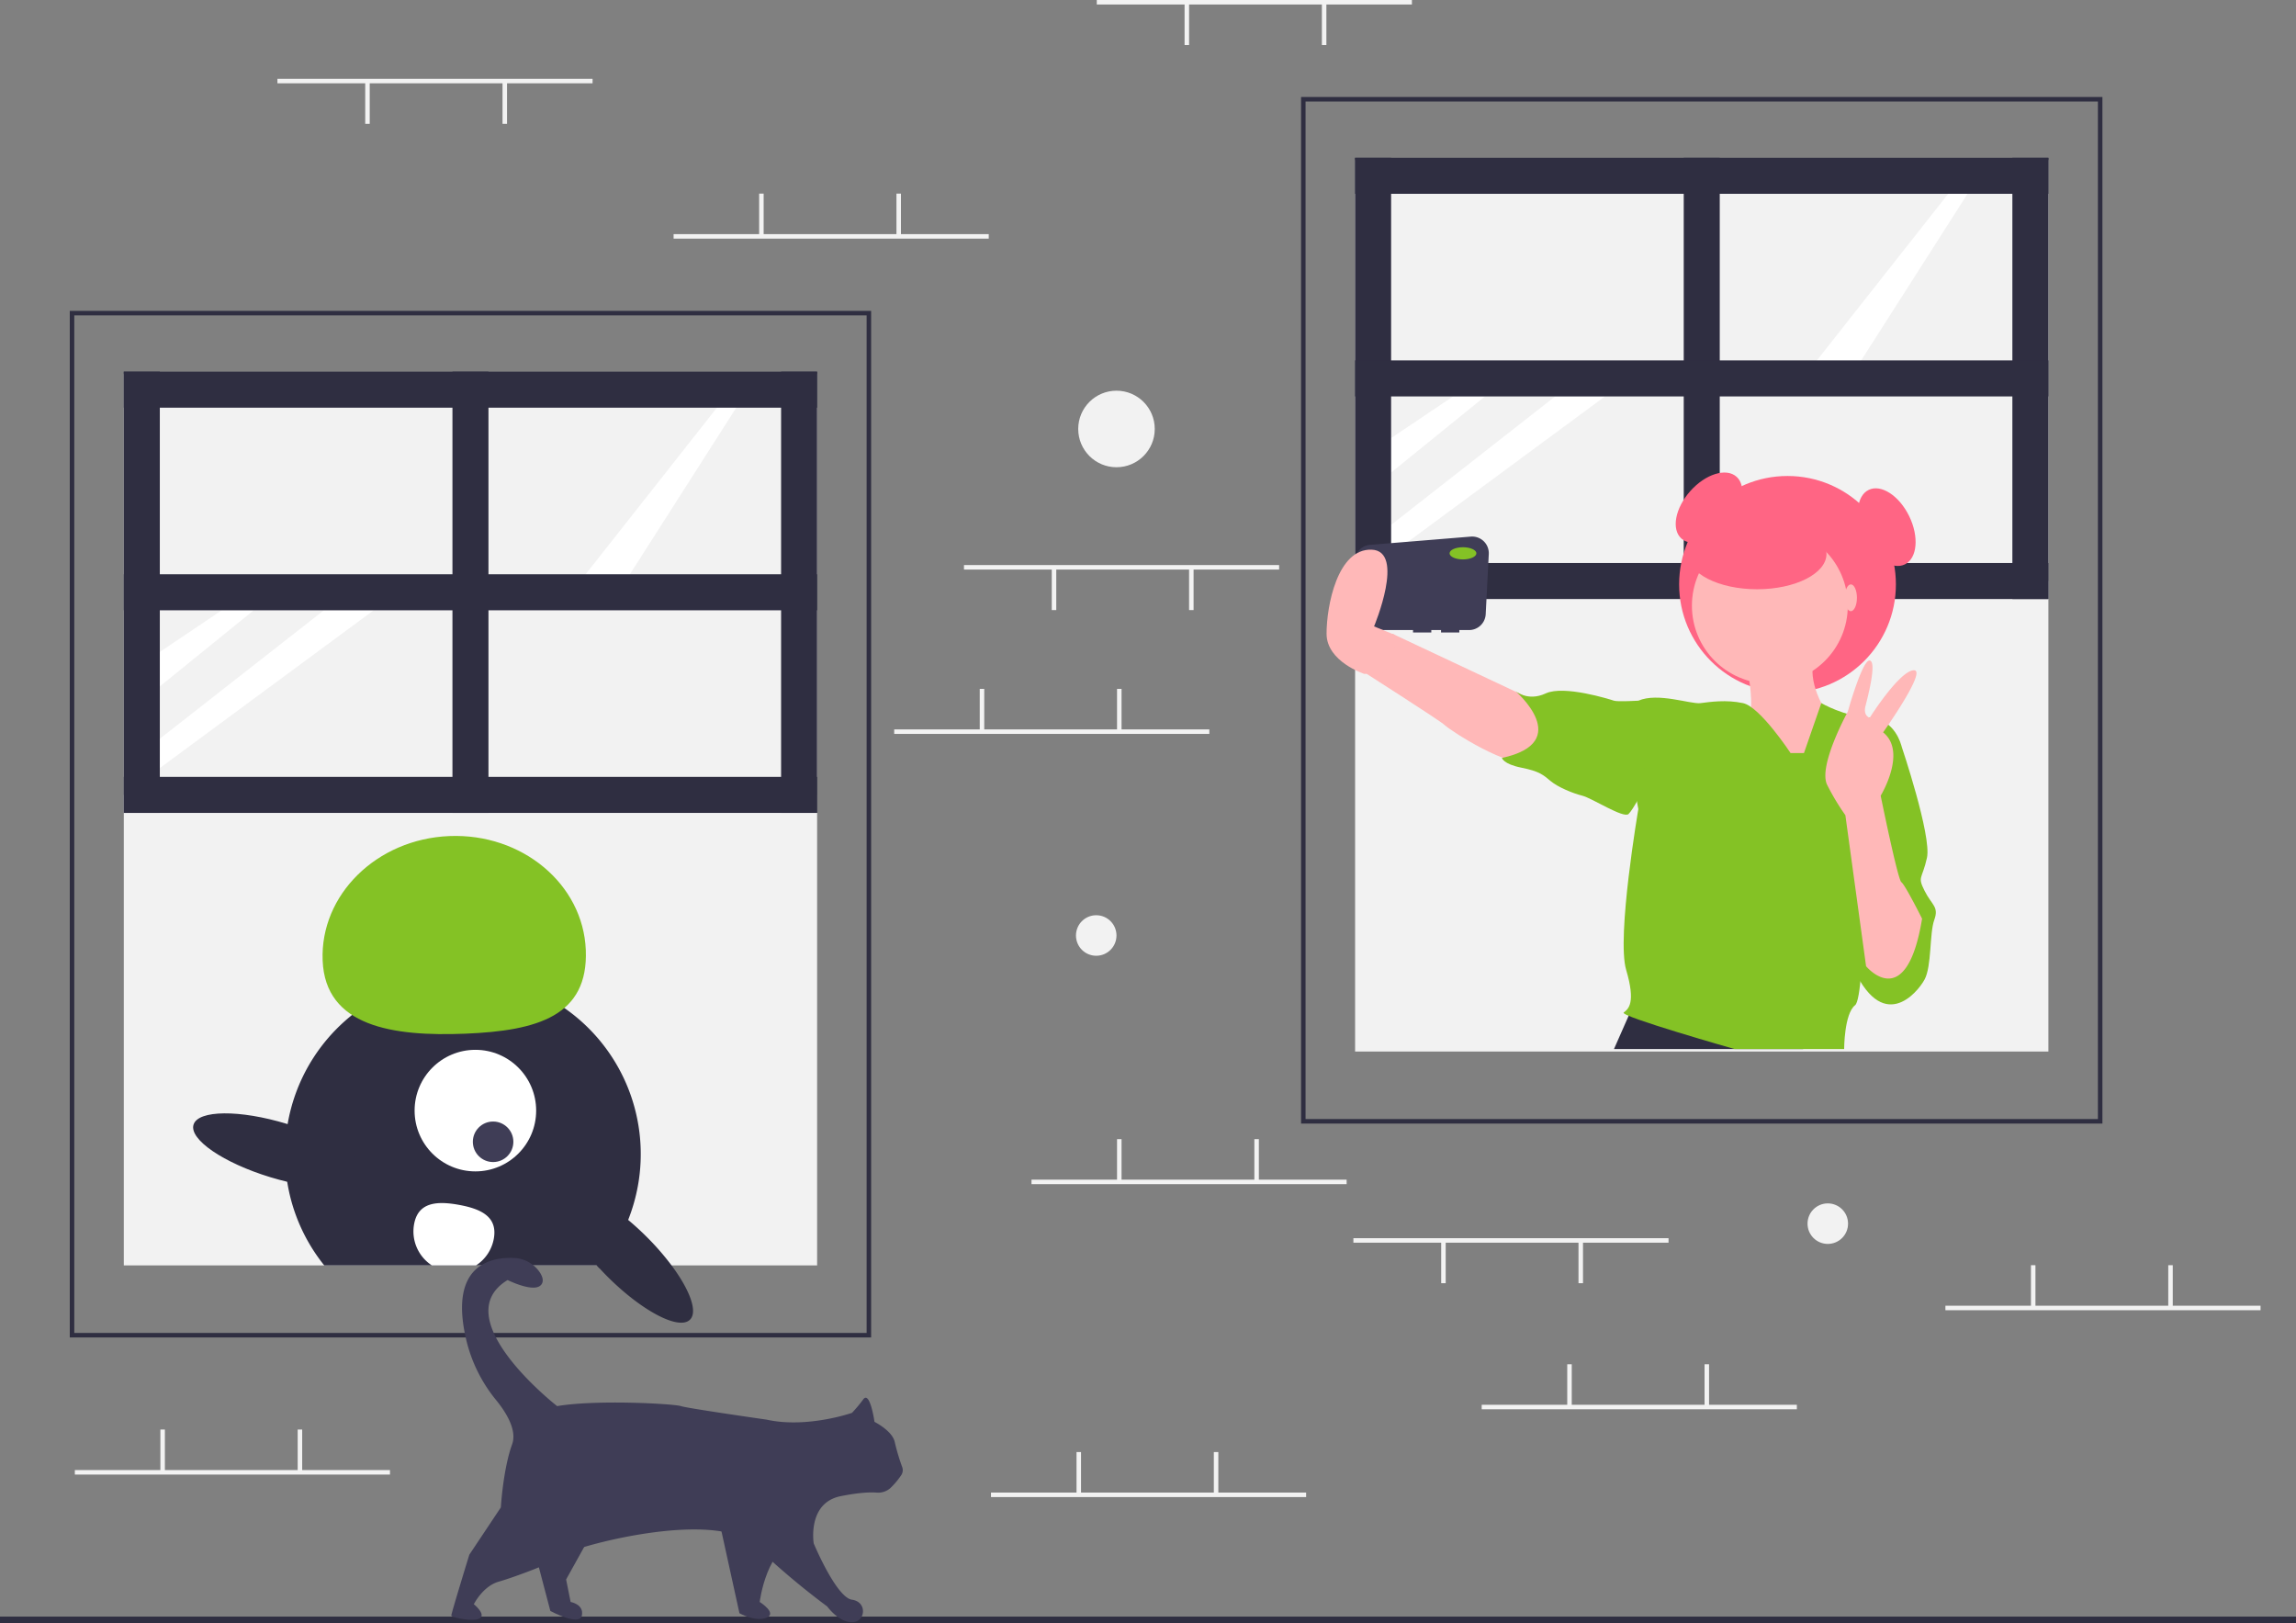 <svg xmlns="http://www.w3.org/2000/svg" id="f3c1e264-8f84-4af2-9302-889b00530a9c" data-name="Layer 1" viewBox="0 0 1020 721.092" class="injected-svg ClassicGrid__ImageFile-sc-td9pmq-4 fNAcXv grid_media" xmlns:xlink="http://www.w3.org/1999/xlink"><rect x="0" y="0" width="1020" height="721.092" fill="#808080" stroke="none"/><title>everyday_life</title><rect y="718.092" width="1020" height="3" fill="#2f2e41"></rect><path d="M477,683.546H121v-456H477Zm-354-2H475v-452H123Z" transform="translate(-90 -89.454)" fill="#2f2e41"></path><rect x="55" y="166.092" width="308" height="195" fill="#f2f2f2"></rect><rect x="55" y="353.092" width="308" height="209" fill="#f2f2f2"></rect><rect x="201" y="165.092" width="16" height="196" fill="#2f2e41"></rect><rect x="347" y="165.092" width="16" height="196" fill="#2f2e41"></rect><rect x="291" y="288.546" width="16" height="308" transform="translate(651.546 54.092) rotate(90)" fill="#2f2e41"></rect><polygon points="98.528 271.092 71 289.596 71 304.903 112.701 271.092 98.528 271.092" fill="#fff"></polygon><polygon points="143.882 271.092 71 328.147 71 341.187 165.992 271.092 143.882 271.092" fill="#fff"></polygon><rect x="55" y="165.092" width="16" height="196" fill="#2f2e41"></rect><polygon points="318.496 181.092 257 259.092 276 261.092 329 178.092 318.496 181.092" fill="#fff"></polygon><rect x="291" y="108.546" width="16" height="308" transform="translate(471.546 -125.908) rotate(90)" fill="#2f2e41"></rect><rect x="291" y="198.546" width="16" height="308" transform="translate(561.546 -35.908) rotate(90)" fill="#2f2e41"></rect><path d="M373.39,616.176a79.559,79.559,0,0,1-4.33,15.17,78.412,78.412,0,0,1-11.77,20.2c-.33.42-.67.83-1.01,1.23-.39-.41-.76-.82-1.12-1.23H234.05a79.164,79.164,0,0,1-14.12-26.85,78.375,78.375,0,0,1-3.26-24.49,79.004,79.004,0,1,1,156.72,15.97Z" transform="translate(-90 -89.454)" fill="#2f2e41"></path><circle cx="211.188" cy="493.329" r="27" fill="#fff"></circle><circle cx="219.064" cy="507.183" r="9" fill="#3f3d56"></circle><path d="M233.337,516.163c-1.188-29.247,24.019-54.019,56.301-55.331s59.415,21.335,60.603,50.582-21.252,35.892-53.534,37.203S234.525,545.41,233.337,516.163Z" transform="translate(-90 -89.454)" fill="#84c225"></path><path d="M396.53,675.646c-4.84,4.84-21.27-3.74-36.7-19.16-1.23-1.23-2.42-2.47-3.55-3.71-.39-.41-.76-.82-1.12-1.23-12.42-13.85-18.82-27.43-14.49-31.76,3.97-3.97,15.76,1.09,28.39,11.56,2.75,2.29,5.55,4.84,8.31,7.6a116.988,116.988,0,0,1,10.97,12.6C396.48,662.486,400.06,672.126,396.53,675.646Z" transform="translate(-90 -89.454)" fill="#2f2e41"></path><ellipse cx="213.767" cy="600.525" rx="12.4" ry="39.5" transform="translate(-512.97 540.963) rotate(-73.094)" fill="#2f2e41"></ellipse><path d="M309.38,639.656a17.903,17.903,0,0,1-7.91,11.89h-19.6a18.004,18.004,0,0,1-7.91-18.31c1.77-9.78,10.07-10.37,19.85-8.6S311.15,629.866,309.38,639.656Z" transform="translate(-90 -89.454)" fill="#fff"></path><path d="M324.5,771.046l5,15,5,19s13,7,14,2-5-6-5-6l-2-10,15-27Z" transform="translate(-90 -89.454)" fill="#3f3d56"></path><path d="M409.5,765.046l9,41s7,4,12,2-3-7-3-7,3-25,18-28S409.5,765.046,409.5,765.046Z" transform="translate(-90 -89.454)" fill="#3f3d56"></path><path d="M468.5,717.046s-20,7-38,3c0,0-35-5-38-6s-37-3-55,0c0,0-50-39-22-56,0,0,12,6,15,2,1.125-1.5.562-3.422-.58-5.238a14.521,14.521,0,0,0-11.833-6.571c-10.45-.391-29.175,3.364-20.676,37.529a66.445,66.445,0,0,0,13.075,25.709c4.553,5.614,9.264,13.384,7.014,19.571-4,11-5,28-5,28l-14,21s-8,26-8,27,10.879,3.121,13,1c2-2-3-6-3-6s4-8,11-10,26-9,29-12,67-21,85-4a339.492,339.492,0,0,0,32,27s5,7,11,7,7-9,0-10-17-25-17-25-3-18,12-21c8.269-1.654,13.195-1.788,15.951-1.576a8.228,8.228,0,0,0,6.106-2.013,35.187,35.187,0,0,0,4.769-5.667,3.985,3.985,0,0,0,.493-3.625A94.951,94.951,0,0,1,487.5,730.046c-1-5-9-9-9-9s-2-14-5-10A61.224,61.224,0,0,1,468.5,717.046Z" transform="translate(-90 -89.454)" fill="#3f3d56"></path><path d="M1024,588.546H668v-456h356Zm-354-2h352v-452H670Z" transform="translate(-90 -89.454)" fill="#2f2e41"></path><rect x="602" y="71.092" width="308" height="195" fill="#f2f2f2"></rect><rect x="602" y="258.092" width="308" height="209" fill="#f2f2f2"></rect><rect x="748" y="70.092" width="16" height="196" fill="#2f2e41"></rect><rect x="894" y="70.092" width="16" height="196" fill="#2f2e41"></rect><rect x="838" y="193.546" width="16" height="308" transform="translate(1103.546 -587.908) rotate(90)" fill="#2f2e41"></rect><polygon points="645.528 176.092 618 194.596 618 209.903 659.701 176.092 645.528 176.092" fill="#fff"></polygon><polygon points="690.882 176.092 618 233.147 618 246.187 712.992 176.092 690.882 176.092" fill="#fff"></polygon><rect x="602" y="70.092" width="16" height="196" fill="#2f2e41"></rect><polygon points="865.496 86.092 804 164.092 823 166.092 876 83.092 865.496 86.092" fill="#fff"></polygon><rect x="838" y="13.546" width="16" height="308" transform="translate(923.546 -767.908) rotate(90)" fill="#2f2e41"></rect><rect x="838" y="103.546" width="16" height="308" transform="translate(1013.546 -677.908) rotate(90)" fill="#2f2e41"></rect><ellipse cx="849.211" cy="314.953" rx="18.395" ry="11.091" transform="translate(-40.778 650.2) rotate(-48.312)" fill="#ff6584"></ellipse><circle cx="794.106" cy="259.583" r="48.151" fill="#ff6584"></circle><path d="M743.394,327.816l-44.756,3.662A7.406,7.406,0,0,0,691.856,338.323l-1.671,23.061a7.405,7.405,0,0,0,7.386,7.941h20.172v1.082h8.115v-1.082H730.186v1.082h8.115v-1.082h4.326a7.406,7.406,0,0,0,7.396-7.026l1.37-26.723A7.405,7.405,0,0,0,743.394,327.816Z" transform="translate(-90 -89.454)" fill="#3f3d56"></path><path d="M771.845,400.704l-63.299-29.756L697.184,388.802s32.914,21.012,34.625,22.723c2.435,2.435,28.674,19.477,38.953,16.772S776.173,403.409,771.845,400.704Z" transform="translate(-90 -89.454)" fill="#ffb8b8"></path><polygon points="725.126 447.588 717.011 465.982 801.02 465.982 794.918 446.506 725.126 447.588" fill="#2f2e41"></polygon><path d="M866.523,387.72s3.246,17.854,0,20.018S888.164,436.412,888.164,436.412l10.279-9.197,3.246-21.1s-9.738-13.526-5.41-25.428S866.523,387.72,866.523,387.72Z" transform="translate(-90 -89.454)" fill="#ffb8b8"></path><circle cx="786.262" cy="269.051" r="34.625" fill="#ffb8b8"></circle><path d="M885.459,423.968s-13.526-20.559-21.1-22.182-14.608-.541-18.936,0-18.936-4.869-27.592-1.082,0,48.151,0,48.151-9.738,56.807-5.41,71.415,1.082,17.313-1.082,18.936,49.233,16.231,49.233,16.231h48.692s0-15.69,4.869-19.477,4.328-83.858,4.328-83.858l16.231-31.379s-2.705-11.902-14.067-12.443-21.503-6.506-21.503-6.506l-7.712,22.195Z" transform="translate(-90 -89.454)" fill="#84c225"></path><path d="M822.701,403.409l-4.869-2.705s-9.197.541-10.82,0-22.182-7.033-30.297-3.246-13.526-1.082-13.526-1.082,26.51,22.723-5.951,29.756c0,0,.541,2.705,8.656,4.328s9.738,3.246,12.984,5.951,9.738,5.41,14.067,6.492,18.395,10.279,20.559,8.115,5.951-9.738,5.951-9.738Z" transform="translate(-90 -89.454)" fill="#84c225"></path><path d="M924.412,414.771l10.279,5.951s13.526,40.036,11.361,49.774-4.328,8.115-1.082,14.608,6.492,7.033,4.328,12.984-1.082,20.559-4.328,26.51-18.936,24.887-32.461-7.033S924.412,414.771,924.412,414.771Z" transform="translate(-90 -89.454)" fill="#84c225"></path><path d="M943.889,497.547s-7.574-15.149-9.197-16.231-9.197-38.412-9.197-38.412,11.902-19.477,1.082-28.133c0,0,20.018-28.133,13.526-27.592s-19.477,21.1-19.477,21.1-2.976-.812-1.894-5.14,5.14-19.747,1.894-20.288-9.738,22.723-9.738,22.723-13.255,24.075-9.197,32.461a104.536,104.536,0,0,0,8.115,13.526l9.197,67.087S936.856,540.288,943.889,497.547Z" transform="translate(-90 -89.454)" fill="#ffb8b8"></path><ellipse cx="649.924" cy="245.787" rx="5.951" ry="2.705" fill="#84c225"></ellipse><path d="M703.676,388.802H696.102s-16.772-5.41-16.772-17.854,4.869-37.871,20.018-37.33,1.082,34.084,1.082,34.084l9.17,3.742.027,11.406Z" transform="translate(-90 -89.454)" fill="#ffb8b8"></path><ellipse cx="780.581" cy="246.057" rx="30.838" ry="15.69" fill="#ff6584"></ellipse><ellipse cx="822.239" cy="265.534" rx="2.705" ry="5.951" fill="#ffb8b8"></ellipse><ellipse cx="928.199" cy="323.609" rx="11.091" ry="18.395" transform="translate(-138.118 348.525) rotate(-25.902)" fill="#ff6584"></ellipse><rect x="601.249" y="550" width="140" height="2" fill="#f2f2f2"></rect><rect x="701.249" y="551.5" width="2" height="18.5" fill="#f2f2f2"></rect><rect x="640.249" y="551.5" width="2" height="18.5" fill="#f2f2f2"></rect><rect x="487.248" width="140" height="2" fill="#f2f2f2"></rect><rect x="587.249" y="1.5" width="2" height="18.5" fill="#f2f2f2"></rect><rect x="526.249" y="1.5" width="2" height="18.5" fill="#f2f2f2"></rect><rect x="428.248" y="251" width="140" height="2" fill="#f2f2f2"></rect><rect x="528.249" y="252.5" width="2" height="18.5" fill="#f2f2f2"></rect><rect x="467.248" y="252.5" width="2" height="18.5" fill="#f2f2f2"></rect><rect x="123.249" y="35" width="140" height="2" fill="#f2f2f2"></rect><rect x="223.249" y="36.5" width="2" height="18.5" fill="#f2f2f2"></rect><rect x="162.249" y="36.5" width="2" height="18.5" fill="#f2f2f2"></rect><rect x="658.249" y="624" width="140" height="2" fill="#f2f2f2"></rect><rect x="696.249" y="606" width="2" height="18.5" fill="#f2f2f2"></rect><rect x="757.249" y="606" width="2" height="18.5" fill="#f2f2f2"></rect><rect x="440.248" y="663" width="140" height="2" fill="#f2f2f2"></rect><rect x="478.248" y="645" width="2" height="18.5" fill="#f2f2f2"></rect><rect x="539.249" y="645" width="2" height="18.5" fill="#f2f2f2"></rect><rect x="458.248" y="524" width="140" height="2" fill="#f2f2f2"></rect><rect x="496.248" y="506" width="2" height="18.5" fill="#f2f2f2"></rect><rect x="557.249" y="506" width="2" height="18.5" fill="#f2f2f2"></rect><rect x="397.248" y="324" width="140" height="2" fill="#f2f2f2"></rect><rect x="435.248" y="306" width="2" height="18.5" fill="#f2f2f2"></rect><rect x="496.248" y="306" width="2" height="18.5" fill="#f2f2f2"></rect><rect x="299.248" y="104" width="140" height="2" fill="#f2f2f2"></rect><rect x="337.248" y="86" width="2" height="18.5" fill="#f2f2f2"></rect><rect x="398.248" y="86" width="2" height="18.5" fill="#f2f2f2"></rect><rect x="33.248" y="653" width="140" height="2" fill="#f2f2f2"></rect><rect x="71.249" y="635" width="2" height="18.5" fill="#f2f2f2"></rect><rect x="132.249" y="635" width="2" height="18.5" fill="#f2f2f2"></rect><rect x="864.249" y="580" width="140" height="2" fill="#f2f2f2"></rect><rect x="902.249" y="562" width="2" height="18.5" fill="#f2f2f2"></rect><rect x="963.249" y="562" width="2" height="18.5" fill="#f2f2f2"></rect><circle cx="487" cy="415.546" r="9" fill="#f2f2f2"></circle><circle cx="812" cy="543.546" r="9" fill="#f2f2f2"></circle><circle cx="496" cy="190.546" r="17" fill="#f2f2f2"></circle></svg>